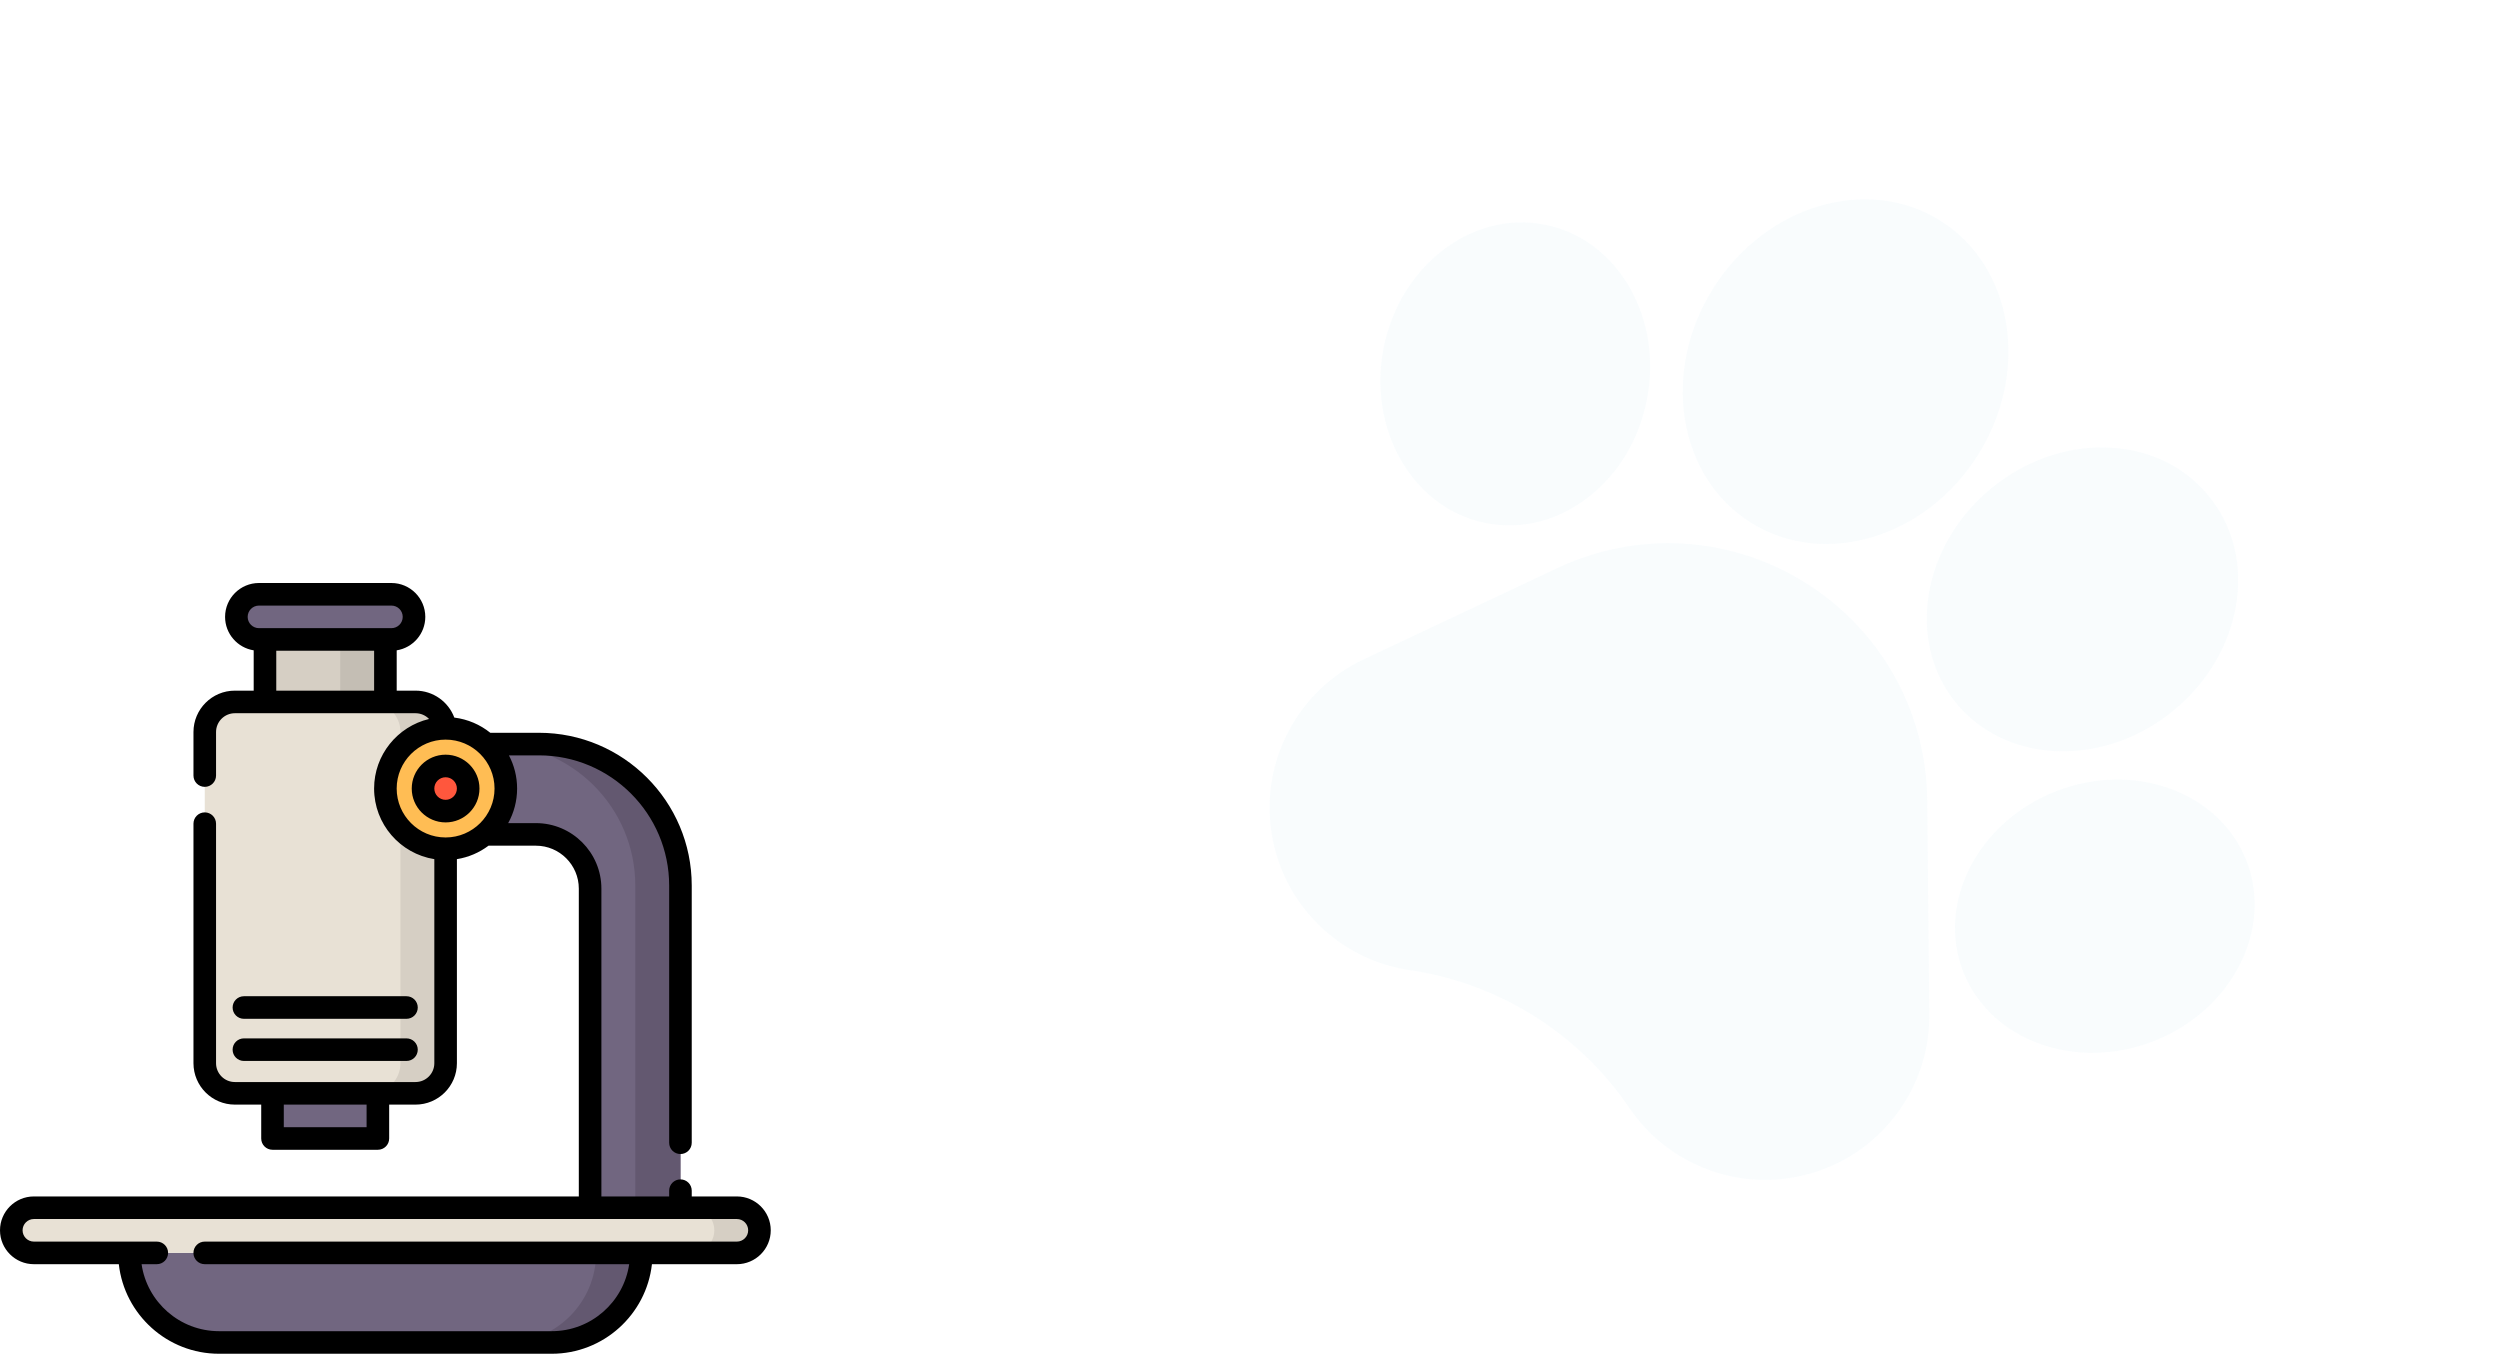 <svg width="253" height="138" viewBox="0 0 253 138" fill="none" xmlns="http://www.w3.org/2000/svg">
<g opacity="0.05">
<path d="M195.034 80.98C194.948 71.994 190.353 63.778 182.743 59.002C175.132 54.226 165.736 53.662 157.608 57.492L138.02 66.721C134.771 68.252 132.156 70.736 130.459 73.903C128.761 77.07 128.142 80.622 128.667 84.178C129.194 87.733 130.816 90.954 133.358 93.495C135.899 96.035 139.123 97.655 142.679 98.179L142.918 98.213C151.827 99.593 159.823 104.65 164.887 112.116C166.194 114.041 167.854 115.642 169.783 116.853C170.832 117.511 171.961 118.054 173.156 118.472C176.549 119.657 180.155 119.716 183.586 118.645C187.016 117.573 189.947 115.471 192.062 112.565C194.176 109.659 195.276 106.224 195.242 102.631L195.034 80.98Z" fill="#78C0DE"/>
<path d="M150.388 52.934C154.042 53.651 157.768 52.682 160.879 50.205C163.841 47.849 165.896 44.38 166.667 40.438C167.435 36.496 166.837 32.51 164.982 29.211C163.032 25.746 159.947 23.445 156.296 22.733C148.955 21.295 141.655 26.901 140.021 35.232C138.728 41.867 141.416 48.255 146.273 51.304C147.513 52.082 148.895 52.643 150.388 52.934Z" fill="#78C0DE"/>
<path d="M177.184 52.889C184.577 57.529 194.893 54.451 200.179 46.028C205.467 37.602 203.753 26.974 196.36 22.334C188.967 17.695 178.652 20.774 173.364 29.2C168.078 37.623 169.792 48.25 177.184 52.889Z" fill="#78C0DE"/>
<path d="M197.985 71.174L197.986 71.175C198.886 72.266 199.933 73.174 201.088 73.899C206.48 77.283 214.197 76.656 219.987 71.883C223.32 69.136 225.548 65.418 226.259 61.414C227.005 57.222 226.021 53.223 223.489 50.152C220.957 47.08 217.218 45.352 212.961 45.284C208.895 45.219 204.82 46.697 201.488 49.445C194.458 55.241 192.887 64.989 197.985 71.174Z" fill="#78C0DE"/>
<path d="M227.34 87.111L227.339 87.108C224.604 80.142 215.955 76.989 208.055 80.081C200.159 83.178 195.952 91.364 198.677 98.328C199.671 100.869 201.452 102.903 203.697 104.312C207.611 106.768 212.935 107.325 217.962 105.36C225.858 102.263 230.065 94.077 227.34 87.111Z" fill="#78C0DE"/>
</g>
<path d="M39.612 64.713H26.206C24.944 64.713 23.921 63.69 23.921 62.428C23.921 61.166 24.944 60.143 26.206 60.143H39.612C40.874 60.143 41.898 61.166 41.898 62.428C41.898 63.69 40.874 64.713 39.612 64.713Z" fill="#716680"/>
<path d="M27.577 110.645H38.241V115.215H27.577V110.645Z" fill="#716680"/>
<path d="M26.815 64.713H39.003V71.035H26.815V64.713Z" fill="#D6CFC4"/>
<path d="M34.433 64.713H39.003V71.035H34.433V64.713Z" fill="#C4BEB4"/>
<path d="M68.861 89.622V122.223H59.719V89.927C59.719 86.897 57.264 84.442 54.234 84.442H45.096V75.301H54.539C62.449 75.301 68.861 81.713 68.861 89.622Z" fill="#716680"/>
<path d="M54.539 75.301H49.968C57.878 75.301 64.291 81.713 64.291 89.622V122.223H68.861V89.622C68.861 81.713 62.449 75.301 54.539 75.301Z" fill="#635870"/>
<path d="M55.834 135.857H22.166C17.16 135.857 13.102 131.799 13.102 126.793H64.898C64.898 131.799 60.84 135.857 55.834 135.857Z" fill="#716680"/>
<path d="M60.328 126.793C60.328 131.799 56.27 135.857 51.264 135.857H55.834C60.84 135.857 64.898 131.799 64.898 126.793H60.328Z" fill="#635870"/>
<path d="M42.05 110.645H23.769C22.086 110.645 20.722 109.281 20.722 107.598V74.082C20.722 72.399 22.086 71.035 23.769 71.035H42.05C43.733 71.035 45.097 72.399 45.097 74.082V107.598C45.097 109.281 43.733 110.645 42.05 110.645Z" fill="#E8E1D5"/>
<path d="M42.05 71.035H37.478C39.161 71.035 40.525 72.399 40.525 74.082V107.598C40.525 109.281 39.161 110.645 37.478 110.645H42.05C43.733 110.645 45.097 109.281 45.097 107.598V74.082C45.097 72.399 43.733 71.035 42.05 71.035Z" fill="#D6CFC4"/>
<path d="M51.19 79.8C51.19 83.165 48.461 85.894 45.096 85.894C41.73 85.894 39.002 83.165 39.002 79.8C39.002 76.435 41.73 73.707 45.096 73.707C48.461 73.707 51.19 76.435 51.19 79.8Z" fill="#FFBD54"/>
<path d="M47.381 79.8C47.381 81.062 46.357 82.085 45.096 82.085C43.834 82.085 42.81 81.062 42.81 79.8C42.81 78.538 43.834 77.515 45.096 77.515C46.357 77.515 47.381 78.538 47.381 79.8Z" fill="#FF573D"/>
<path d="M74.572 126.793H3.428C2.166 126.793 1.143 125.77 1.143 124.508C1.143 123.246 2.166 122.223 3.428 122.223H74.572C75.835 122.223 76.857 123.246 76.857 124.508C76.857 125.77 75.835 126.793 74.572 126.793Z" fill="#E8E1D5"/>
<path d="M74.572 122.223H70.002C71.264 122.223 72.287 123.246 72.287 124.508C72.287 125.77 71.264 126.793 70.002 126.793H74.572C75.835 126.793 76.857 125.77 76.857 124.508C76.857 123.246 75.835 122.223 74.572 122.223Z" fill="#D6CFC4"/>
<path d="M45.096 83.228C46.986 83.228 48.523 81.69 48.523 79.8C48.523 77.91 46.985 76.373 45.096 76.373C43.206 76.373 41.668 77.91 41.668 79.8C41.668 81.69 43.205 83.228 45.096 83.228ZM45.096 78.658C45.725 78.658 46.238 79.17 46.238 79.8C46.238 80.43 45.725 80.943 45.096 80.943C44.465 80.943 43.953 80.43 43.953 79.8C43.953 79.17 44.465 78.658 45.096 78.658Z" fill="black"/>
<path d="M74.572 121.08H70.004V120.496C70.004 119.865 69.492 119.354 68.861 119.354C68.23 119.354 67.719 119.865 67.719 120.496V121.08H60.861V89.928C60.861 86.272 57.888 83.299 54.234 83.299H51.427C52.003 82.261 52.331 81.068 52.331 79.8C52.331 78.589 52.031 77.447 51.503 76.443H54.539C61.806 76.443 67.719 82.356 67.719 89.623V115.646C67.719 116.278 68.23 116.789 68.861 116.789C69.492 116.789 70.004 116.278 70.004 115.646V89.623C70.004 81.095 63.066 74.158 54.539 74.158H49.619C48.595 73.336 47.344 72.787 45.976 72.619C45.379 71.014 43.83 69.893 42.05 69.893H40.146V65.814C41.783 65.557 43.04 64.136 43.04 62.428C43.04 60.538 41.502 59 39.612 59H26.206C24.316 59 22.778 60.538 22.778 62.428C22.778 64.136 24.035 65.557 25.673 65.814V69.893H23.769C21.459 69.893 19.579 71.772 19.579 74.082V78.487C19.579 79.118 20.091 79.63 20.722 79.63C21.352 79.63 21.864 79.118 21.864 78.487V74.082C21.864 73.032 22.719 72.178 23.769 72.178H42.05C42.585 72.178 43.073 72.4 43.421 72.761C40.236 73.519 37.859 76.386 37.859 79.8C37.859 83.402 40.504 86.397 43.954 86.946V107.598C43.954 108.648 43.1 109.502 42.05 109.502H23.769C22.719 109.502 21.864 108.648 21.864 107.598V83.356C21.864 82.725 21.352 82.213 20.722 82.213C20.091 82.213 19.579 82.725 19.579 83.356V107.598C19.579 109.908 21.459 111.787 23.769 111.787H26.435V115.215C26.435 115.846 26.946 116.357 27.577 116.357H38.241C38.872 116.357 39.384 115.846 39.384 115.215V111.787H42.05C44.36 111.787 46.239 109.908 46.239 107.598V86.946C47.426 86.756 48.518 86.278 49.438 85.584H54.234C56.628 85.584 58.576 87.532 58.576 89.928V121.08H3.428C1.538 121.08 0 122.618 0 124.508C0 126.398 1.538 127.936 3.428 127.936H12.024C12.595 133.028 16.924 137 22.166 137H55.834C61.076 137 65.406 133.028 65.976 127.936H74.572C76.462 127.936 78 126.398 78 124.508C78 122.618 76.462 121.08 74.572 121.08ZM25.064 62.428C25.064 61.797 25.576 61.285 26.206 61.285H39.612C40.243 61.285 40.755 61.797 40.755 62.428C40.755 63.058 40.243 63.57 39.612 63.57H26.206C25.576 63.57 25.064 63.058 25.064 62.428ZM27.958 69.893V65.856H37.86V69.893H27.958ZM37.099 114.072H28.72V111.787H37.099V114.072ZM40.144 79.8C40.144 77.07 42.365 74.849 45.096 74.849C47.825 74.849 50.047 77.07 50.047 79.8C50.047 82.527 47.831 84.745 45.106 84.751C45.103 84.751 45.1 84.751 45.097 84.751C45.093 84.751 45.09 84.751 45.087 84.751C42.361 84.747 40.144 82.528 40.144 79.8ZM74.572 125.65H20.719C20.088 125.65 19.576 126.162 19.576 126.793C19.576 127.424 20.088 127.936 20.719 127.936H63.672C63.117 131.764 59.814 134.715 55.834 134.715H22.166C18.186 134.715 14.883 131.764 14.328 127.936H15.869C16.5 127.936 17.011 127.424 17.011 126.793C17.011 126.162 16.5 125.65 15.869 125.65H3.428C2.798 125.65 2.285 125.138 2.285 124.508C2.285 123.878 2.798 123.365 3.428 123.365H74.572C75.203 123.365 75.715 123.878 75.715 124.508C75.715 125.138 75.203 125.65 74.572 125.65Z" fill="black"/>
<path d="M24.683 107.369H41.136C41.767 107.369 42.278 106.858 42.278 106.227C42.278 105.595 41.767 105.084 41.136 105.084H24.683C24.052 105.084 23.54 105.595 23.54 106.227C23.54 106.858 24.052 107.369 24.683 107.369Z" fill="black"/>
<path d="M24.683 103.104H41.136C41.767 103.104 42.278 102.592 42.278 101.961C42.278 101.33 41.767 100.818 41.136 100.818H24.683C24.052 100.818 23.54 101.33 23.54 101.961C23.54 102.592 24.052 103.104 24.683 103.104Z" fill="black"/>
</svg>
